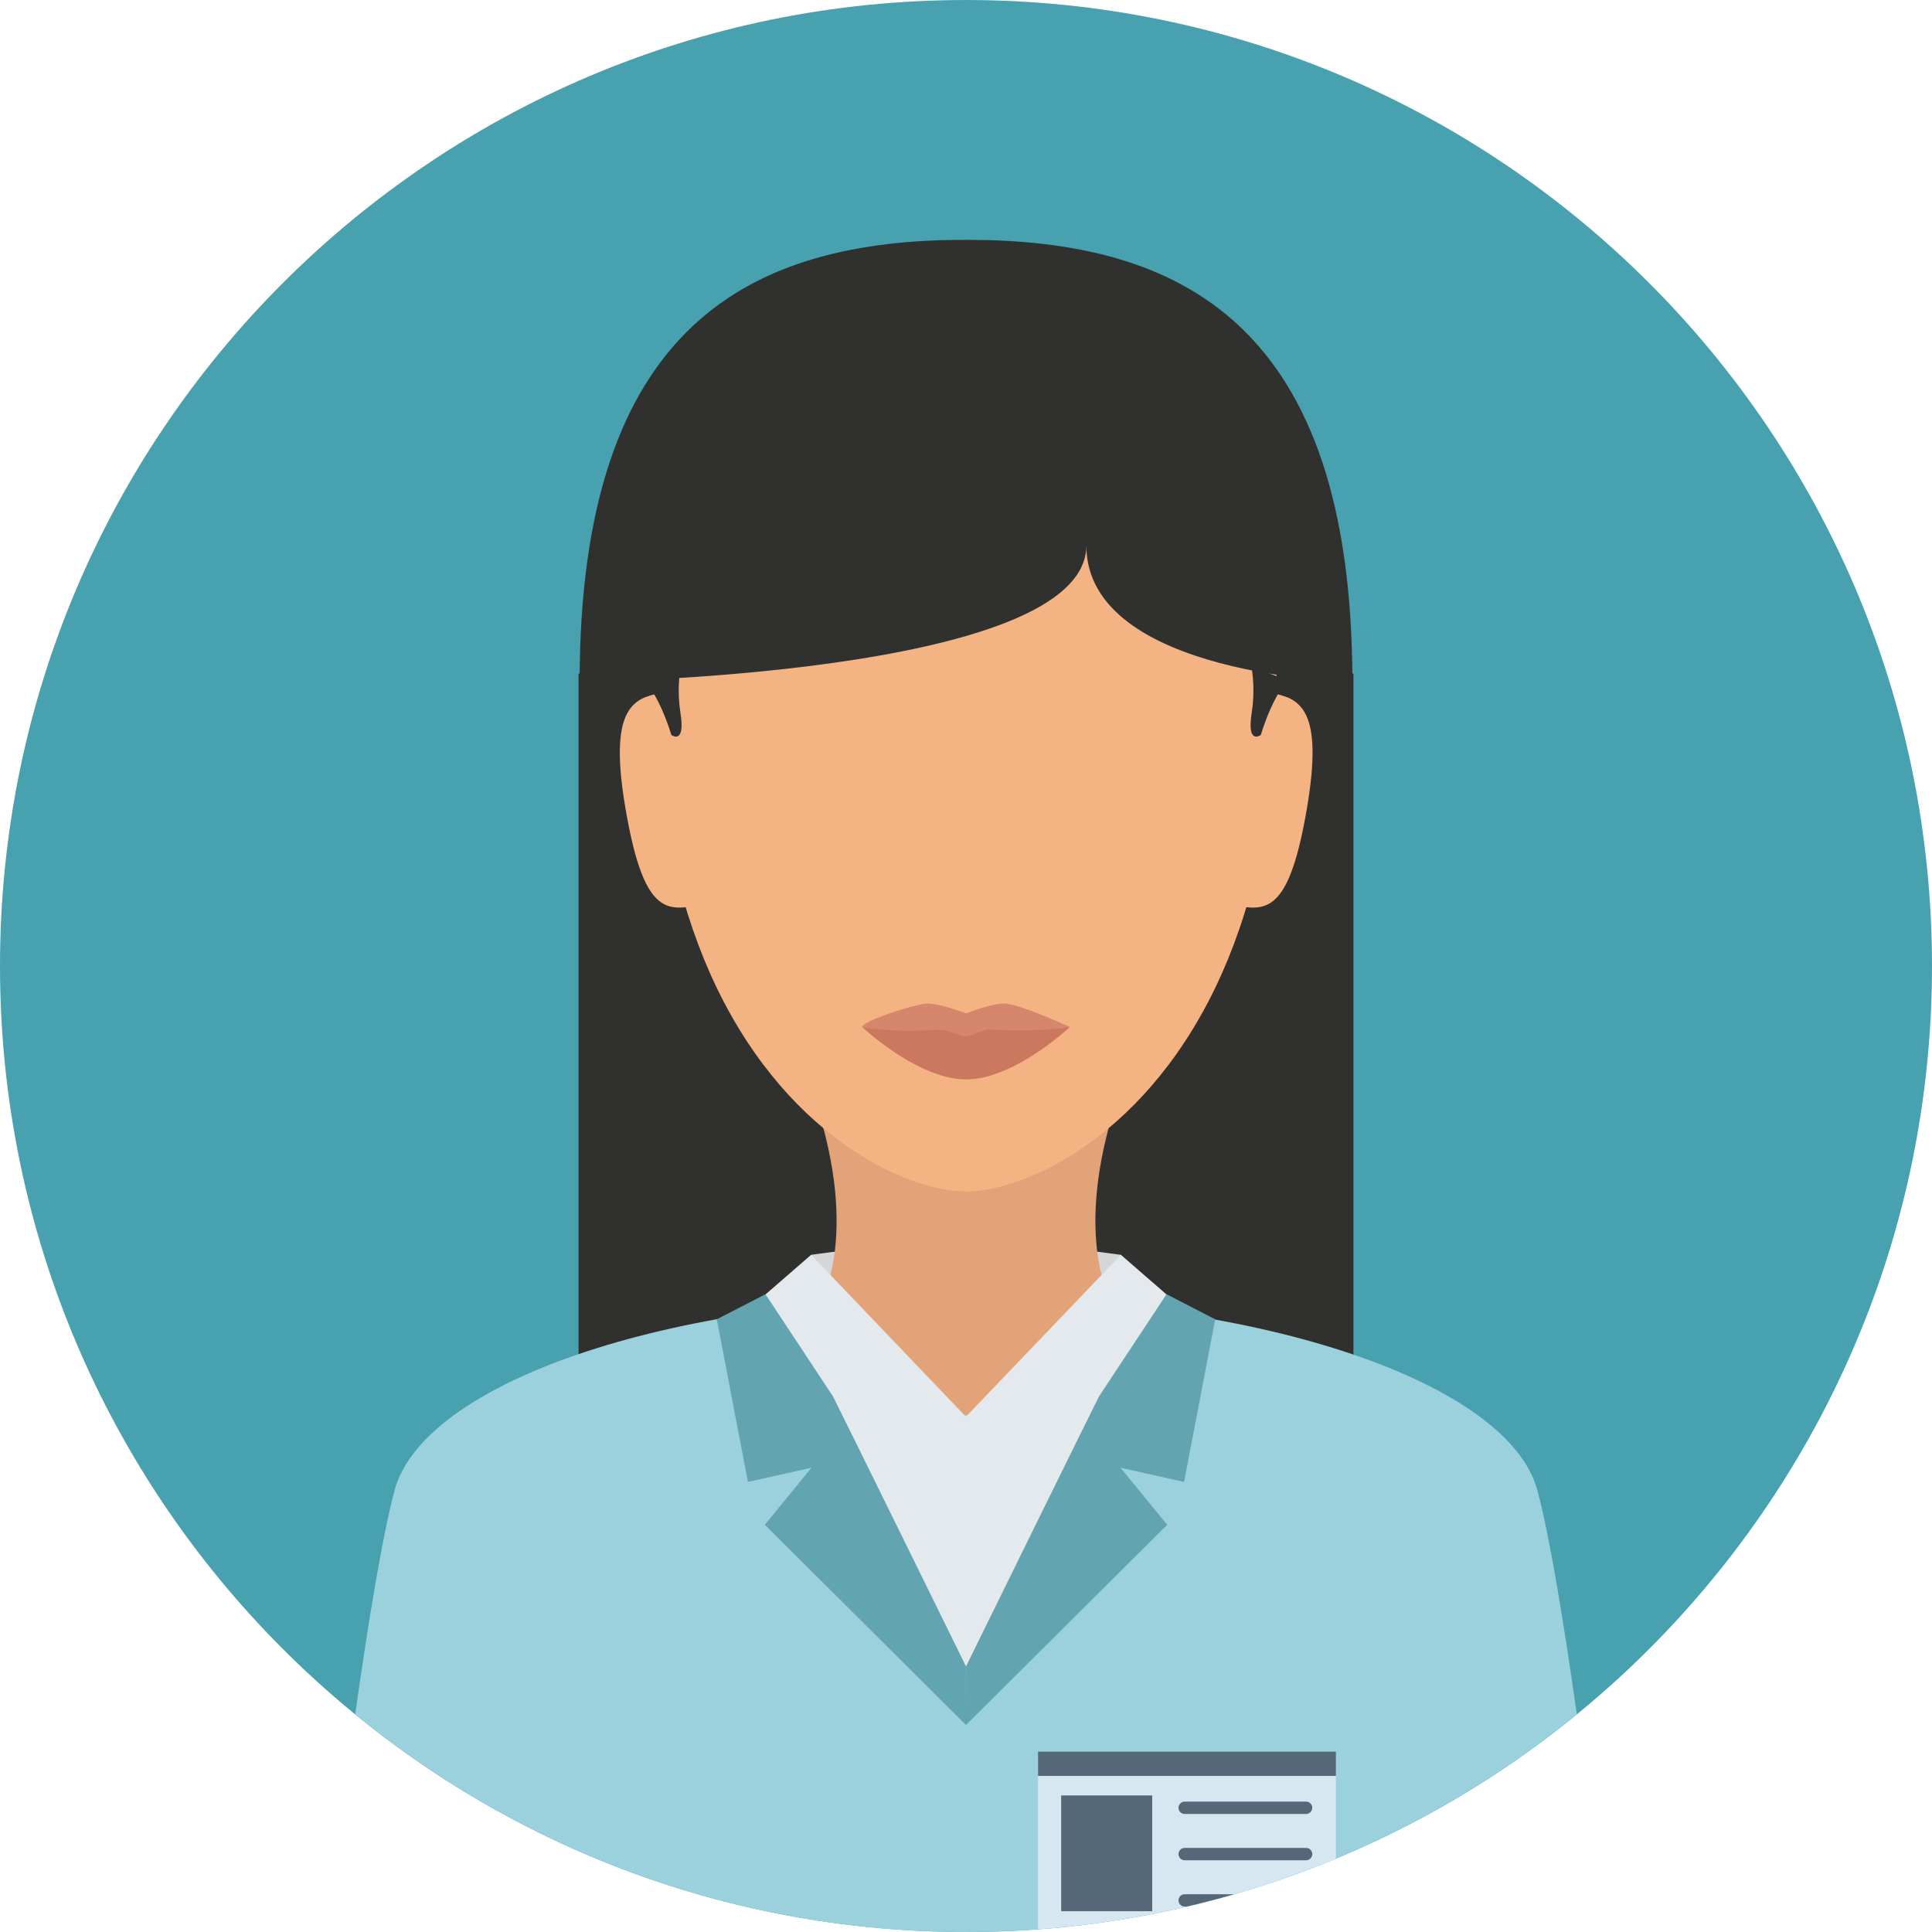 <?xml version="1.0" encoding="iso-8859-1"?>
<!-- Generator: Adobe Illustrator 19.0.0, SVG Export Plug-In . SVG Version: 6.00 Build 0)  -->
<svg version="1.1" id="Layer_1" xmlns="http://www.w3.org/2000/svg" xmlns:xlink="http://www.w3.org/1999/xlink" x="0px" y="0px"
	 viewBox="0 0 496.158 496.158" style="enable-background:new 0 0 496.158 496.158;" xml:space="preserve">
<path style="fill:#48A1AF;" d="M496.158,248.085c0-137.022-111.07-248.082-248.076-248.082C111.07,0.003,0,111.063,0,248.085
	c0,137.001,111.07,248.07,248.082,248.07C385.088,496.155,496.158,385.086,496.158,248.085z"/>
<polygon style="fill:#30302E;" points="347.579,408.166 148.579,408.166 148.579,173.079 248.079,105.079 347.579,173.079 "/>
<path style="fill:#9BD1DD;" d="M247.745,333.4c-77.166,0-139.095,22.054-146.407,49.333c-3.259,12.158-6.962,35.192-10.126,57.525
	c42.747,34.934,97.357,55.897,156.87,55.897c59.509,0,114.116-20.963,156.862-55.896c-3.164-22.333-6.867-45.368-10.126-57.527
	C387.506,355.454,324.911,333.4,247.745,333.4z"/>
<polygon style="fill:#D4D6D8;" points="210.167,335.412 247.787,363.485 285.991,335.412 287.852,322.246 247.829,316.996 
	208.306,322.246 "/>
<path style="fill:#E2A379;" d="M286.969,282.118h-77.78c12.136,36.588,0.978,53.294,0.978,53.294l26.912,12.917h22l26.912-12.917
	C285.991,335.412,274.833,318.706,286.969,282.118z"/>
<path style="fill:#F4B382;" d="M327.832,175.175c0-92.429-35.707-113.596-79.752-113.596c-44.047,0-79.754,21.167-79.754,113.596
	c0,31.266,5.595,55.765,13.973,74.673c18.432,41.598,50.335,56.136,65.781,56.136s47.349-14.538,65.78-56.136
	C322.237,230.94,327.832,206.441,327.832,175.175z"/>
<path style="fill:#30302E;" d="M347.302,175.175c0-92.428-44.423-113.596-99.222-113.596l0,0h-0.001h-0.001l0,0
	c-54.798,0-99.222,21.168-99.222,113.596c0,0,130.131-1.449,130.131-35.096C278.987,173.726,347.302,175.175,347.302,175.175z"/>
<path style="fill:#E2A379;" d="M210.167,335.412c0,0,16.828,28.073,37.62,28.073s38.204-28.073,38.204-28.073l-38.162-18.417
	L210.167,335.412z"/>
<g>
	<path style="fill:#F4B382;" d="M160.643,207.708c4.303,25.159,9.645,26.329,17.268,25.025l-8.146-54.771
		C162.141,179.266,156.343,182.549,160.643,207.708z"/>
	<path style="fill:#F4B382;" d="M326.491,177.962l-8.146,54.771c7.625,1.304,12.967,0.134,17.268-25.025
		S334.114,179.266,326.491,177.962z"/>
</g>
<g>
	<path style="fill:#30302E;" d="M174.746,183.079c-0.427-2.699-0.49-5.166-0.419-7.147c0.103-2.851,0.486-4.687,0.486-4.687
		l-9.375,3.5c-0.018,1.428-0.025,2.872-0.025,4.333c0,0,1.012-0.325,2.799-0.944c-0.085,0.029-0.175,0.061-0.256,0.088
		c1.288,2.19,2.903,5.552,4.457,10.522C172.413,188.746,176.075,191.474,174.746,183.079z"/>
	<path style="fill:#30302E;" d="M321.87,175.954c0.07,1.978,0.006,4.436-0.42,7.126c-1.328,8.394,2.334,5.667,2.334,5.667
		c1.55-4.96,3.154-8.322,4.432-10.516c1.619,0.557,2.529,0.849,2.529,0.849c0-1.466-0.008-2.915-0.025-4.347l-9.337-3.486
		C321.383,171.246,321.768,173.091,321.87,175.954"/>
</g>
<path style="fill:#D6876B;" d="M274.745,263.746c0,0-14.24,9.583-26.666,9.583s-26.666-9.583-26.666-9.583
	c0-1.36,11.307-5.257,16.105-5.98c2.994-0.451,10.561,2.48,10.561,2.48s7.461-2.939,10.432-2.5
	C263.382,258.466,274.745,263.746,274.745,263.746z"/>
<path style="fill:#CC785E;" d="M274.745,263.746c0,0-14.24,13.458-26.666,13.458s-26.666-13.458-26.666-13.458
	s6.491,1.527,19.641,0.717c2.217-0.137,5.101,1.617,7.025,1.617c1.666,0,4.176-1.773,6.127-1.668
	C267.862,265.144,274.745,263.746,274.745,263.746z"/>
<g>
	<path style="fill:#E4E9ED;" d="M248.155,427.912c17.688,0,46.424-92.5,46.424-92.5l-46.791,28.417l-46.21-28.417
		C201.578,335.412,230.467,427.912,248.155,427.912z"/>
	<path style="fill:#E4E9ED;" d="M305.745,337.792l-17.893-15.547l-39.794,41.583c0,0,34.03-5.074,34.198-5.241L305.745,337.792z"/>
	<path style="fill:#E4E9ED;" d="M190.412,337.792l17.894-15.547l39.753,41.583c0,0-33.989-5.074-34.157-5.241L190.412,337.792z"/>
</g>
<g>
	<path style="fill:#62A4AF;" d="M196.579,332.371l-12.5,6.438l8,41.771l16.334-3.667l-12,14.667l51.666,51.415l-0.021-15.083
		c0,0-33.989-69.157-34.157-69.324L196.579,332.371z"/>
	<path style="fill:#62A4AF;" d="M299.579,332.371l12.5,6.438l-8,41.771l-16.333-3.667l12,14.667l-51.667,51.415l0.021-15.083
		c0,0,33.989-69.157,34.156-69.324L299.579,332.371z"/>
</g>
<path style="fill:#D6E7F2;" d="M343.079,450.709h-76.5v44.752c26.923-1.985,52.65-8.261,76.5-18.159V450.709z"/>
<g>
	<rect x="266.579" y="449.849" style="fill:#556877;" width="76.5" height="6.223"/>
	<path style="fill:#556877;" d="M335.415,465.845h-31.182c-0.875,0-1.585-0.709-1.585-1.585c0-0.876,0.71-1.586,1.585-1.586h31.182
		c0.876,0,1.586,0.71,1.586,1.586C337.001,465.135,336.291,465.845,335.415,465.845z"/>
	<path style="fill:#556877;" d="M335.415,477.736h-31.182c-0.875,0-1.585-0.71-1.585-1.586c0-0.875,0.71-1.585,1.585-1.585h31.182
		c0.876,0,1.586,0.71,1.586,1.585C337.001,477.026,336.291,477.736,335.415,477.736z"/>
	<path style="fill:#556877;" d="M304.233,486.456c-0.875,0-1.585,0.709-1.585,1.586c0,0.875,0.71,1.585,1.585,1.585h0.554
		c4.098-0.958,8.159-2.012,12.175-3.171H304.233z"/>
	<rect x="272.519" y="461.089" style="fill:#556877;" width="23.387" height="29.728"/>
</g>
<g>
</g>
<g>
</g>
<g>
</g>
<g>
</g>
<g>
</g>
<g>
</g>
<g>
</g>
<g>
</g>
<g>
</g>
<g>
</g>
<g>
</g>
<g>
</g>
<g>
</g>
<g>
</g>
<g>
</g>
</svg>
